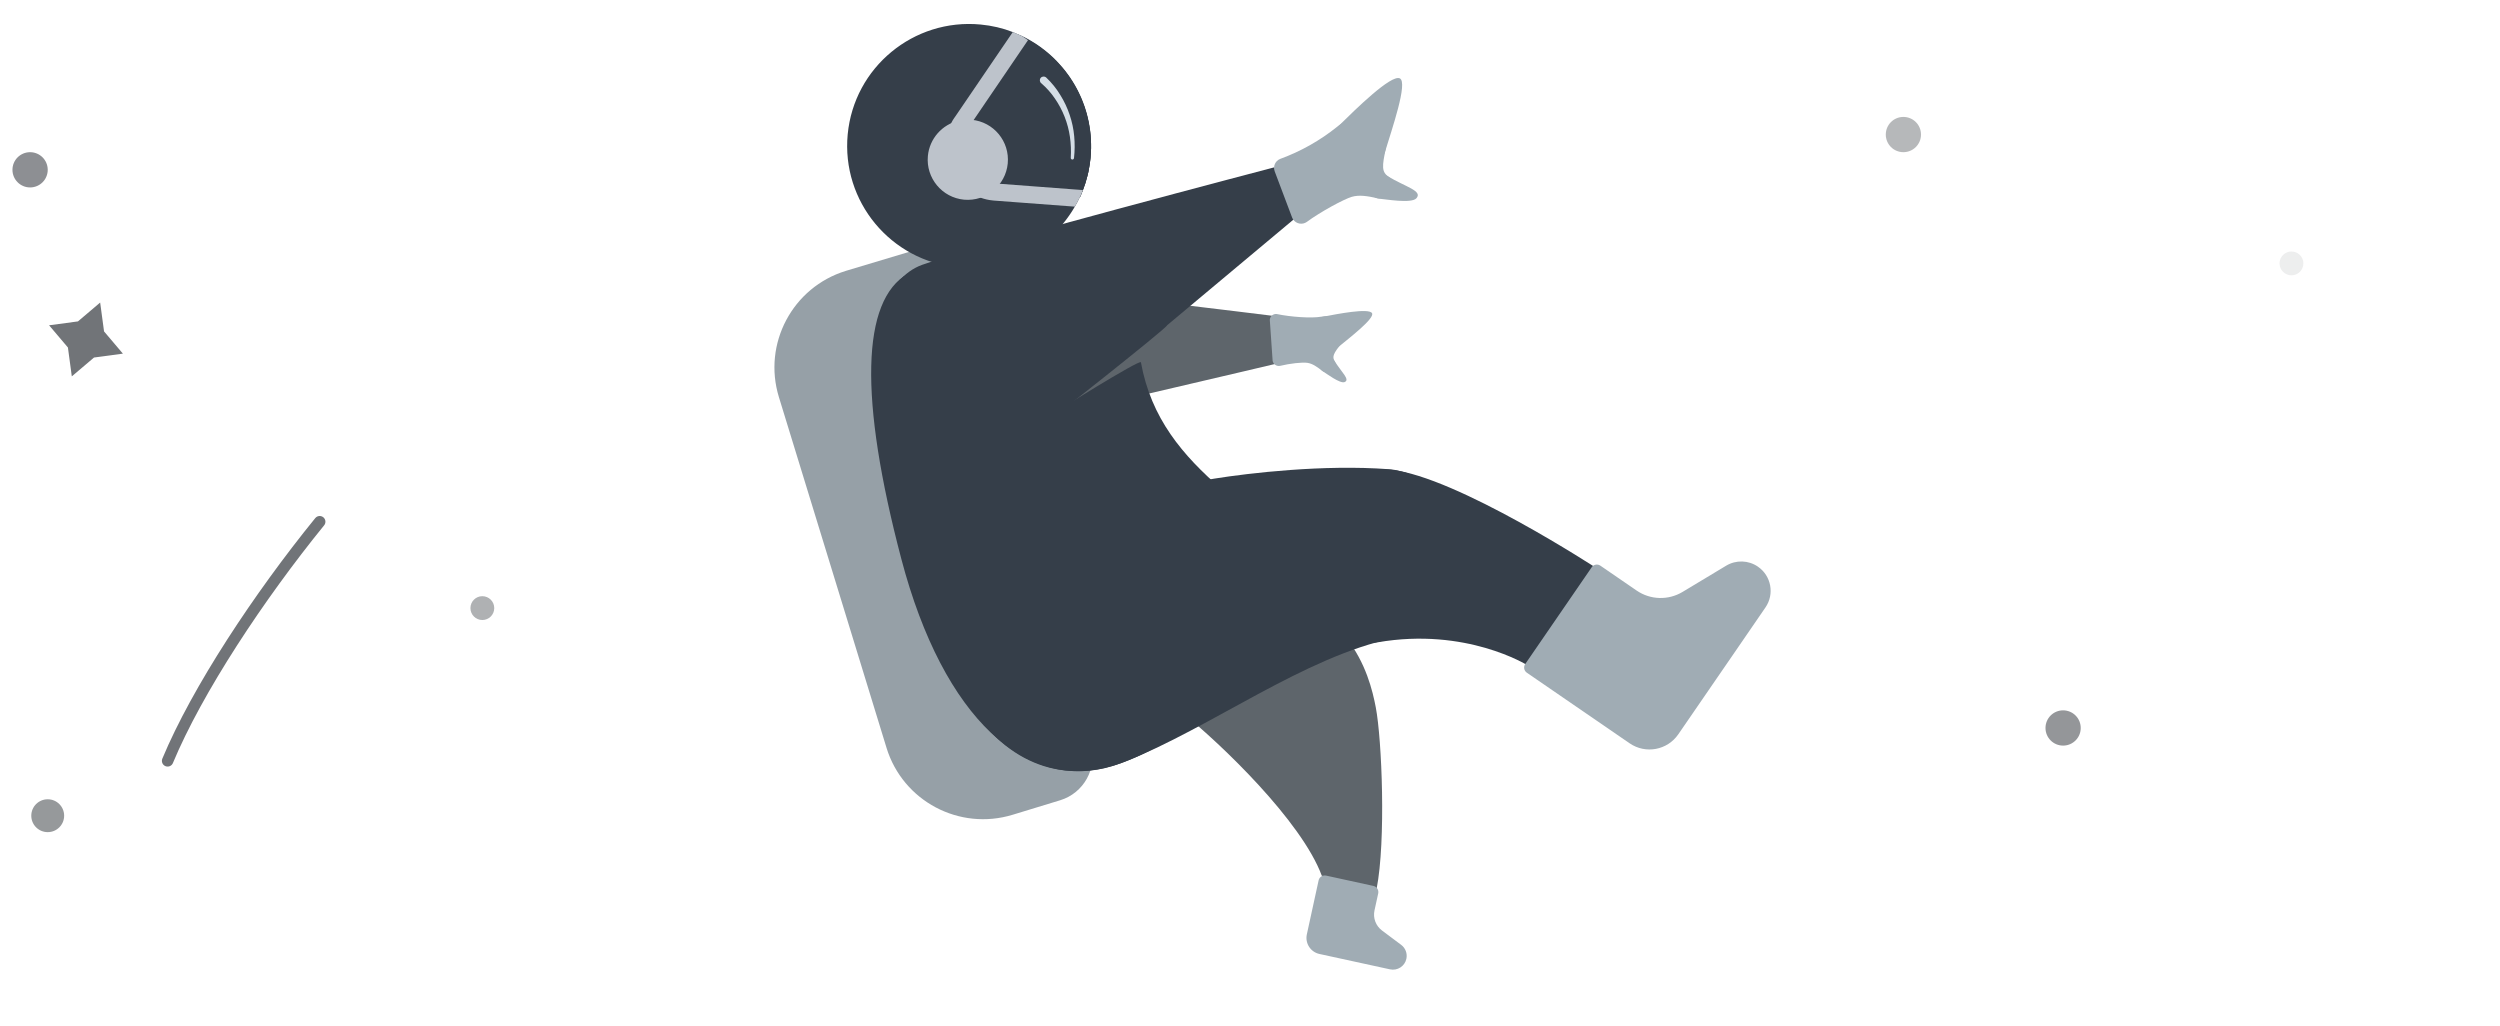 <svg width="173" height="71" viewBox="0 0 173 71" fill="none" xmlns="http://www.w3.org/2000/svg">
<g opacity="0.892">
<path opacity="0.892" d="M2.083 10.531C2.756 10.531 3.303 11.077 3.303 11.751C3.303 12.425 2.756 12.971 2.083 12.971C1.409 12.971 0.862 12.425 0.862 11.751C0.862 11.077 1.409 10.531 2.083 10.531Z" fill="#717478"/>
</g>
<g opacity="0.713">
<path opacity="0.713" d="M131.715 8.091C132.389 8.091 132.934 8.637 132.934 9.311C132.934 9.985 132.389 10.531 131.715 10.531C131.041 10.531 130.496 9.985 130.496 9.311C130.496 8.637 131.041 8.091 131.715 8.091Z" fill="#717478"/>
</g>
<g opacity="0.864">
<path opacity="0.864" d="M142.767 49.156C143.442 49.156 143.986 49.702 143.986 50.376C143.986 51.05 143.442 51.596 142.767 51.596C142.093 51.596 141.548 51.05 141.548 50.376C141.548 49.702 142.093 49.156 142.767 49.156Z" fill="#717478"/>
</g>
<g opacity="0.356">
<path opacity="0.356" d="M158.569 17.404C159.024 17.404 159.393 17.773 159.393 18.228C159.393 18.683 159.024 19.052 158.569 19.052C158.114 19.052 157.745 18.683 157.745 18.228C157.745 17.773 158.114 17.404 158.569 17.404Z" fill="#717478"/>
</g>
<g opacity="0.749">
<path opacity="0.749" d="M33.378 41.256C33.833 41.256 34.202 41.625 34.202 42.081C34.202 42.536 33.833 42.905 33.378 42.905C32.923 42.905 32.554 42.536 32.554 42.081C32.554 41.625 32.923 41.256 33.378 41.256Z" fill="#717478"/>
</g>
<g opacity="0.859">
<path opacity="0.859" d="M3.302 55.31C3.93 55.31 4.439 55.819 4.439 56.447C4.439 57.075 3.93 57.584 3.302 57.584C2.674 57.584 2.165 57.075 2.165 56.447C2.165 55.819 2.674 55.31 3.302 55.31Z" fill="#717478"/>
</g>
<path d="M8.504 24.472L6.506 24.741L4.969 26.045L4.7 24.047L3.396 22.509L5.394 22.241L6.931 20.936L7.2 22.934L8.504 24.472Z" fill="#717478"/>
<path d="M22.123 36.103C17.929 41.265 13.645 47.74 11.599 52.651" stroke="#717478" stroke-width="0.792" stroke-miterlimit="10" stroke-linecap="round" stroke-dasharray="19.79 19.79"/>
<path d="M69.6 19.763C71.419 19.783 88.134 21.863 88.134 21.863L88.93 25.023C88.93 25.023 70.837 29.311 68.847 29.605C65.746 30.064 62.814 27.144 63.342 24.089C63.981 20.392 67.781 19.743 69.6 19.763Z" fill="#5E656B"/>
<path d="M92.348 24.978C92.838 25.767 93.452 26.275 93.043 26.441C92.734 26.567 91.768 25.835 91.524 25.684C91.246 25.511 91.271 25.02 91.594 24.831C91.813 24.702 92.177 24.703 92.348 24.978Z" fill="#A0ACB4"/>
<path d="M91.533 21.921C92.528 21.728 94.723 21.299 94.943 21.67C95.155 22.027 93.389 23.373 92.543 24.071C92.173 24.378 91.42 24.334 90.932 23.818C90.419 23.276 90.538 22.113 91.533 21.921Z" fill="#A0ACB4"/>
<path d="M87.87 22.129C87.889 21.891 88.093 21.712 88.332 21.727C89.32 21.938 90.754 22.033 91.421 21.916C92.903 21.654 93.381 23.021 92.8 23.787C92.293 24.457 92.158 24.665 92.367 25.02C92.616 25.444 92.05 26.079 91.444 25.62C91.137 25.386 90.829 25.164 90.477 25.11C90.125 25.054 89.264 25.152 88.567 25.32C88.328 25.36 88.103 25.199 88.064 24.96C88.058 24.924 88.055 24.889 88.058 24.853L87.87 22.129Z" fill="#A0ACB4"/>
<path d="M81.876 49.377C84.467 51.456 90.057 56.803 91.469 60.601L95.265 61.486C95.909 58.197 95.632 51.186 95.204 48.949C94.776 46.712 93.351 40.996 85.377 40.705C77.403 40.415 79.284 47.299 81.876 49.377Z" fill="#5E656B"/>
<path d="M95.116 62.995L95.373 61.821C95.422 61.587 95.275 61.357 95.041 61.306L91.763 60.591C91.53 60.541 91.299 60.688 91.248 60.92L90.433 64.661C90.3 65.274 90.689 65.88 91.302 66.014L93.763 66.55L94.312 66.67L96.187 67.078C96.699 67.191 97.206 66.869 97.32 66.356C97.32 66.355 97.32 66.353 97.321 66.35C97.401 65.985 97.26 65.606 96.96 65.383L95.635 64.392C95.202 64.067 95 63.521 95.116 62.995Z" fill="#A0ACB4"/>
<path d="M75.499 51.532C75.939 53.179 74.995 54.88 73.364 55.378L70.081 56.38C66.39 57.512 62.479 55.439 61.346 51.748C61.346 51.748 61.346 51.747 61.346 51.746L53.9 27.48C52.767 23.79 54.84 19.878 58.532 18.745C58.533 18.745 58.533 18.744 58.533 18.744L66.146 16.459L75.499 51.532Z" fill="#96A0A7"/>
<path d="M75.466 10.889L75.458 10.968C75.437 11.188 75.409 11.4 75.365 11.618C75.339 11.799 75.298 11.986 75.248 12.173C75.169 12.507 75.067 12.831 74.941 13.153C74.875 13.338 74.794 13.521 74.714 13.696L74.698 13.694L73.206 13.585L68.673 13.243L68.665 13.242C68.527 13.356 68.375 13.452 68.217 13.525C68.141 13.565 68.058 13.605 67.984 13.63C67.935 13.649 67.893 13.67 67.852 13.682L67.844 13.681C67.803 13.693 67.77 13.705 67.737 13.718C66.675 14.015 65.5 13.657 64.784 12.739C64.395 12.232 64.205 11.634 64.206 11.037C64.213 10.211 64.585 9.394 65.296 8.85C65.373 8.793 65.45 8.738 65.535 8.682C65.603 8.641 65.67 8.6 65.736 8.574C65.769 8.561 65.794 8.548 65.82 8.534L65.82 8.526C65.853 8.521 65.878 8.508 65.903 8.494C66.044 8.428 66.2 8.379 66.354 8.346L68.895 4.618L70.41 2.393C70.594 2.474 70.777 2.554 70.951 2.65L70.966 2.66C73.793 4.129 75.541 7.078 75.502 10.255C75.498 10.462 75.486 10.676 75.466 10.889Z" fill="#545A5E"/>
<path d="M75.465 10.888L75.457 10.967C75.437 11.188 75.409 11.4 75.364 11.618C75.339 11.799 75.297 11.986 75.248 12.172C75.16 12.505 75.057 12.838 74.932 13.152C74.859 13.336 74.786 13.52 74.698 13.694C74.599 13.899 74.5 14.105 74.378 14.3C72.786 17.076 69.663 18.815 66.266 18.493C61.631 18.053 58.22 13.936 58.661 9.294C59.1 4.659 63.225 1.257 67.859 1.697C68.64 1.771 69.387 1.945 70.084 2.218L70.695 2.483L70.703 2.483C73.625 3.874 75.574 6.89 75.501 10.255C75.498 10.462 75.485 10.675 75.465 10.888Z" fill="#353E49"/>
<path d="M75.464 10.888L75.457 10.967C75.436 11.188 75.408 11.4 75.363 11.618C75.338 11.799 75.297 11.986 75.247 12.172C75.168 12.506 75.065 12.831 74.939 13.153C74.874 13.337 74.793 13.52 74.713 13.696L74.697 13.694L73.204 13.584L68.672 13.242L68.664 13.241L68.601 13.235C66.911 13.107 65.635 11.633 65.764 9.944C65.8 9.398 65.984 8.883 66.289 8.435L66.353 8.346L68.886 4.617L70.409 2.392C70.593 2.473 70.776 2.554 70.95 2.65L70.965 2.659C73.791 4.128 75.54 7.078 75.501 10.255C75.497 10.462 75.485 10.675 75.464 10.888Z" fill="#353E49"/>
<path d="M74.94 13.152C74.875 13.337 74.794 13.52 74.714 13.696L74.698 13.694C74.599 13.899 74.5 14.105 74.378 14.3L68.787 13.881L68.708 13.873C68.409 13.845 68.129 13.779 67.86 13.681L67.844 13.68C66.32 13.146 65.278 11.639 65.406 9.949C65.445 9.46 65.586 8.98 65.81 8.54C65.81 8.54 65.811 8.532 65.819 8.533L65.82 8.525C65.88 8.396 65.955 8.276 66.038 8.156L66.102 8.067L70.085 2.218L70.696 2.483L70.704 2.483L70.95 2.65L70.965 2.659L71.137 2.779L67.375 8.307L67.016 8.83C66.775 9.189 66.624 9.604 66.591 10.038C66.493 11.405 67.548 12.602 68.883 12.697L68.962 12.704L69.184 12.718L74.932 13.152L74.94 13.152Z" fill="#BDC3CB"/>
<path d="M69.736 11.312C69.588 12.835 68.238 13.954 66.713 13.818C65.187 13.674 64.066 12.32 64.209 10.793C64.321 9.601 65.186 8.615 66.353 8.347C66.643 8.282 66.942 8.263 67.238 8.289C68.762 8.434 69.88 9.786 69.736 11.31L69.736 11.312Z" fill="#BDC3CB"/>
<path d="M72.398 5.366C72.775 5.723 73.103 6.128 73.372 6.572C73.642 7.004 73.86 7.467 74.021 7.95C74.184 8.43 74.29 8.927 74.335 9.431C74.382 9.932 74.377 10.436 74.321 10.935C74.316 10.998 74.263 11.044 74.201 11.041C74.139 11.037 74.092 10.983 74.096 10.921L74.097 10.914C74.127 10.431 74.107 9.946 74.038 9.467C73.901 8.515 73.545 7.608 72.998 6.817C72.735 6.429 72.423 6.078 72.068 5.771L72.053 5.758C71.941 5.668 71.924 5.504 72.015 5.392C72.106 5.281 72.27 5.264 72.382 5.354C72.383 5.356 72.385 5.357 72.388 5.359L72.398 5.366Z" fill="#D5DEE6"/>
<path d="M84.563 33.875C81.837 31.509 79.655 28.959 78.951 25.07C78.905 24.824 72.794 28.658 72.794 28.658C72.794 28.658 73.969 22.886 72.308 20.567C70.024 17.377 66.128 17.05 62.832 18.934C59.596 20.782 59.444 27.568 62.372 38.679C65.298 49.79 71.089 54.875 77.067 52.985C83.047 51.096 94.284 42.311 84.563 33.875Z" fill="#353E49"/>
<path d="M96.263 32.508C94.101 32.288 89.336 33.344 88.861 37.95C88.405 42.365 92.137 45.001 95.333 44.448C101.471 43.384 105.698 46.037 105.698 46.037L110.555 39.366C110.555 39.366 100.771 32.968 96.263 32.508Z" fill="#353E49"/>
<path d="M113.256 40.867L110.746 39.144C110.55 39.009 110.281 39.058 110.146 39.254L110.145 39.256L105.546 45.95C105.411 46.147 105.46 46.415 105.657 46.551L112.774 51.439C113.875 52.195 115.381 51.915 116.138 50.814L119.175 46.395L119.858 45.403L122.17 42.035C122.806 41.111 122.572 39.847 121.648 39.213C121.648 39.212 121.647 39.212 121.647 39.212C120.992 38.761 120.134 38.735 119.451 39.145L116.431 40.962C115.445 41.554 114.205 41.517 113.256 40.867Z" fill="#A0ACB4"/>
<path d="M96.101 32.468C91.581 32.131 86.425 32.738 84.04 33.119C81.654 33.501 74.316 35.285 70.534 37.5C64.213 41.202 66.316 47.639 67.143 48.88C70.13 53.362 74.18 54.149 77.871 52.697C83.707 50.403 90.331 45.398 96.437 44.167C99.489 43.553 101.921 41.396 101.779 37.962C101.644 34.73 98.36 32.636 96.101 32.468Z" fill="#353E49"/>
<path d="M71.976 29.603C71.976 29.603 80.711 22.747 80.765 22.508L89.643 15.082L88.189 11.577C88.189 11.577 67.38 17.03 63.812 18.326C62.55 18.784 61.574 19.942 60.888 21.769C60.476 22.865 59.85 26.531 62.489 28.773C67.302 32.861 71.976 29.603 71.976 29.603Z" fill="#353E49"/>
<path d="M92.698 8.65C93.813 7.555 96.27 5.135 96.868 5.423C97.445 5.702 96.32 8.936 95.829 10.553C95.613 11.262 94.61 11.848 93.542 11.601C92.422 11.341 91.584 9.746 92.698 8.65Z" fill="#A0ACB4"/>
<path d="M96.037 12.199C97.263 12.937 98.463 13.203 98.018 13.718C97.683 14.107 95.844 13.781 95.403 13.745C94.9 13.704 94.589 13.014 94.9 12.526C95.109 12.197 95.608 11.94 96.037 12.199Z" fill="#A0ACB4"/>
<path d="M88.21 11.862C88.078 11.518 88.246 11.132 88.589 10.996C90.013 10.475 91.342 9.727 92.524 8.777C94.066 7.491 96.205 8.795 95.903 10.247C95.638 11.516 95.589 11.893 96.114 12.251C96.74 12.677 96.37 13.935 95.223 13.696C94.64 13.574 94.065 13.467 93.538 13.622C93.012 13.777 91.385 14.649 90.427 15.36C90.121 15.574 89.701 15.496 89.488 15.191C89.456 15.145 89.43 15.096 89.41 15.043L88.21 11.862Z" fill="#A0ACB4"/>
</svg>
